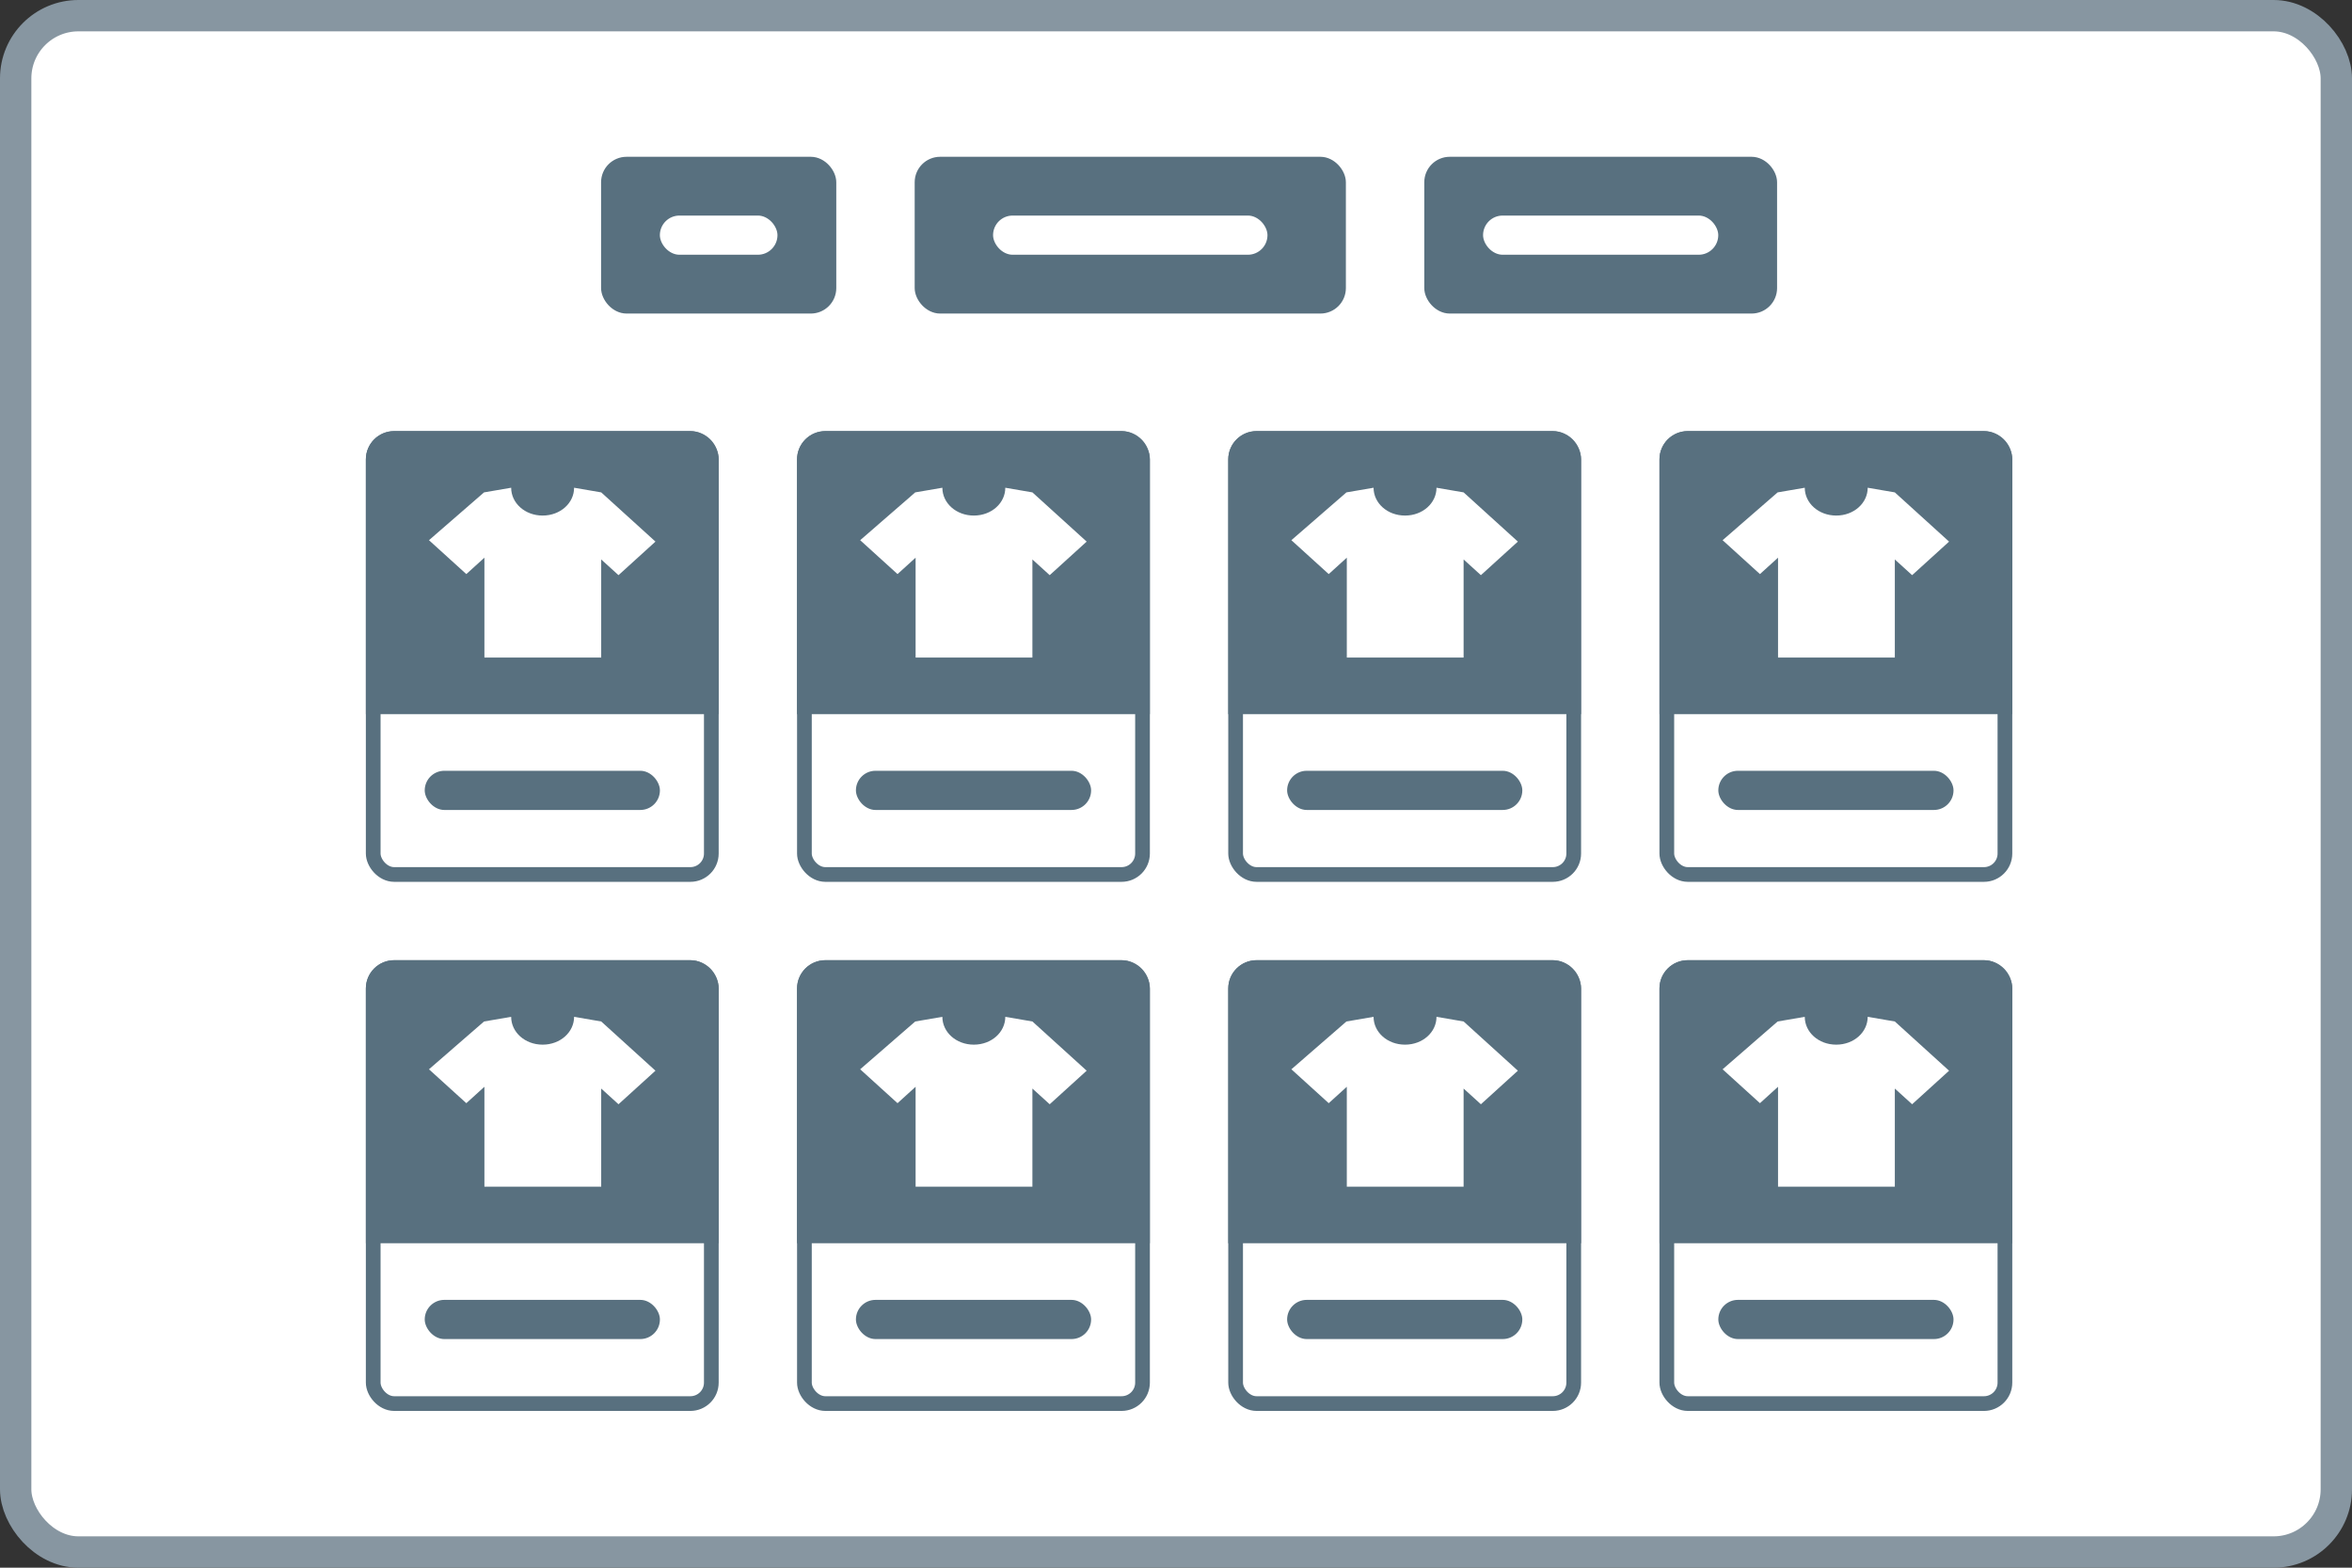 <svg xmlns="http://www.w3.org/2000/svg" xmlns:xlink="http://www.w3.org/1999/xlink" width="90" height="60" fill="none" ><rect width="100%" height="100%" fill="#333333" stroke="none"/><style><![CDATA[.B{fill:#fff}.C{fill:#58707f}.D{stroke:#58707f}.E{stroke-width:.563}.F{stroke-width:.375}]]></style><rect x=".6" y=".6" width="88.8" height="58.8" rx="2.4" class="B"/><rect x=".6" y=".6" width="88.8" height="58.8" rx="2.4" stroke="#8796a1" stroke-width="1.2"/><rect x="14.281" y="16.781" width="12.938" height="16.688" rx=".802" class="B D E"/><path d="M14 17.583c0-.598.485-1.083 1.083-1.083h11.333c.598 0 1.083.485 1.083 1.083v9.75H14v-9.75z" class="C"/><use xlink:href="#B" class="B"/><rect x="16.252" y="29.5" width="9" height="1.5" rx=".75" class="C"/><rect x="30.781" y="16.781" width="12.938" height="16.688" rx=".802" class="B D E"/><use xlink:href="#C" class="C"/><use xlink:href="#B" x="16.5" class="B"/><rect x="32.752" y="29.5" width="9" height="1.5" rx=".75" class="C"/><rect x="47.281" y="16.781" width="12.938" height="16.688" rx=".802" class="B D E"/><path d="M47 17.583c0-.598.485-1.083 1.083-1.083h11.333c.598 0 1.083.485 1.083 1.083v9.75H47v-9.75z" class="C"/><use xlink:href="#B" x="33" class="B"/><rect x="49.252" y="29.5" width="9" height="1.5" rx=".75" class="C"/><rect x="63.781" y="16.781" width="12.938" height="16.688" rx=".802" class="B D E"/><use xlink:href="#D" class="C"/><use xlink:href="#E" class="B"/><rect x="65.752" y="29.5" width="9" height="1.5" rx=".75" class="C"/><rect x="14.281" y="37.031" width="12.938" height="16.688" rx=".802" class="B D E"/><path d="M14 37.833c0-.598.485-1.083 1.083-1.083h11.333c.598 0 1.083.485 1.083 1.083v9.75H14v-9.75z" class="C"/><use xlink:href="#B" y="20.25" class="B"/><rect x="16.252" y="49.75" width="9" height="1.5" rx=".75" class="C"/><rect x="30.781" y="37.031" width="12.938" height="16.688" rx=".802" class="B D E"/><use xlink:href="#C" y="20.25" class="C"/><use xlink:href="#B" x="16.5" y="20.25" class="B"/><rect x="32.752" y="49.75" width="9" height="1.5" rx=".75" class="C"/><rect x="47.281" y="37.031" width="12.938" height="16.688" rx=".802" class="B D E"/><path d="M47 37.833c0-.598.485-1.083 1.083-1.083h11.333c.598 0 1.083.485 1.083 1.083v9.75H47v-9.75z" class="C"/><use xlink:href="#B" x="33" y="20.25" class="B"/><rect x="49.252" y="49.75" width="9" height="1.5" rx=".75" class="C"/><rect x="63.781" y="37.031" width="12.938" height="16.688" rx=".802" class="B D E"/><use xlink:href="#D" y="20.25" class="C"/><use xlink:href="#E" y="20.25" class="B"/><g class="C"><rect x="65.752" y="49.75" width="9" height="1.5" rx=".75"/><rect x="23.188" y="6.188" width="8.625" height="5.625" rx=".788" class="D F"/></g><rect x="25.25" y="8.25" width="4.5" height="1.5" rx=".75" class="B"/><rect x="35.188" y="6.188" width="16.125" height="5.625" rx=".788" class="C D F"/><rect x="38" y="8.25" width="10.5" height="1.5" rx=".75" class="B"/><rect x="54.688" y="6.188" width="13.125" height="5.625" rx=".788" class="C D F"/><rect x="56.75" y="8.25" width="9" height="1.5" rx=".75" class="B"/><defs ><path id="B" d="M25.082 20.729l-2.076-1.884-1.038-.178c0 .587-.527 1.065-1.204 1.065s-1.204-.478-1.204-1.065l-1.038.178-2.107 1.83 1.429 1.297.692-.628v3.823h4.469v-3.755l.662.601 1.414-1.284z"/><path id="C" d="M30.5 17.583c0-.598.485-1.083 1.083-1.083h11.333c.598 0 1.083.485 1.083 1.083v9.75H30.5v-9.75z"/><path id="D" d="M63.5 17.583c0-.598.485-1.083 1.083-1.083h11.333c.598 0 1.083.485 1.083 1.083v9.75H63.5v-9.75z"/><path id="E" d="M74.582 20.729l-2.076-1.884-1.038-.178c0 .587-.527 1.065-1.204 1.065s-1.204-.478-1.204-1.065l-1.038.178-2.106 1.83 1.429 1.297.692-.628v3.823h4.469v-3.755l.662.601 1.414-1.284z"/></defs></svg>